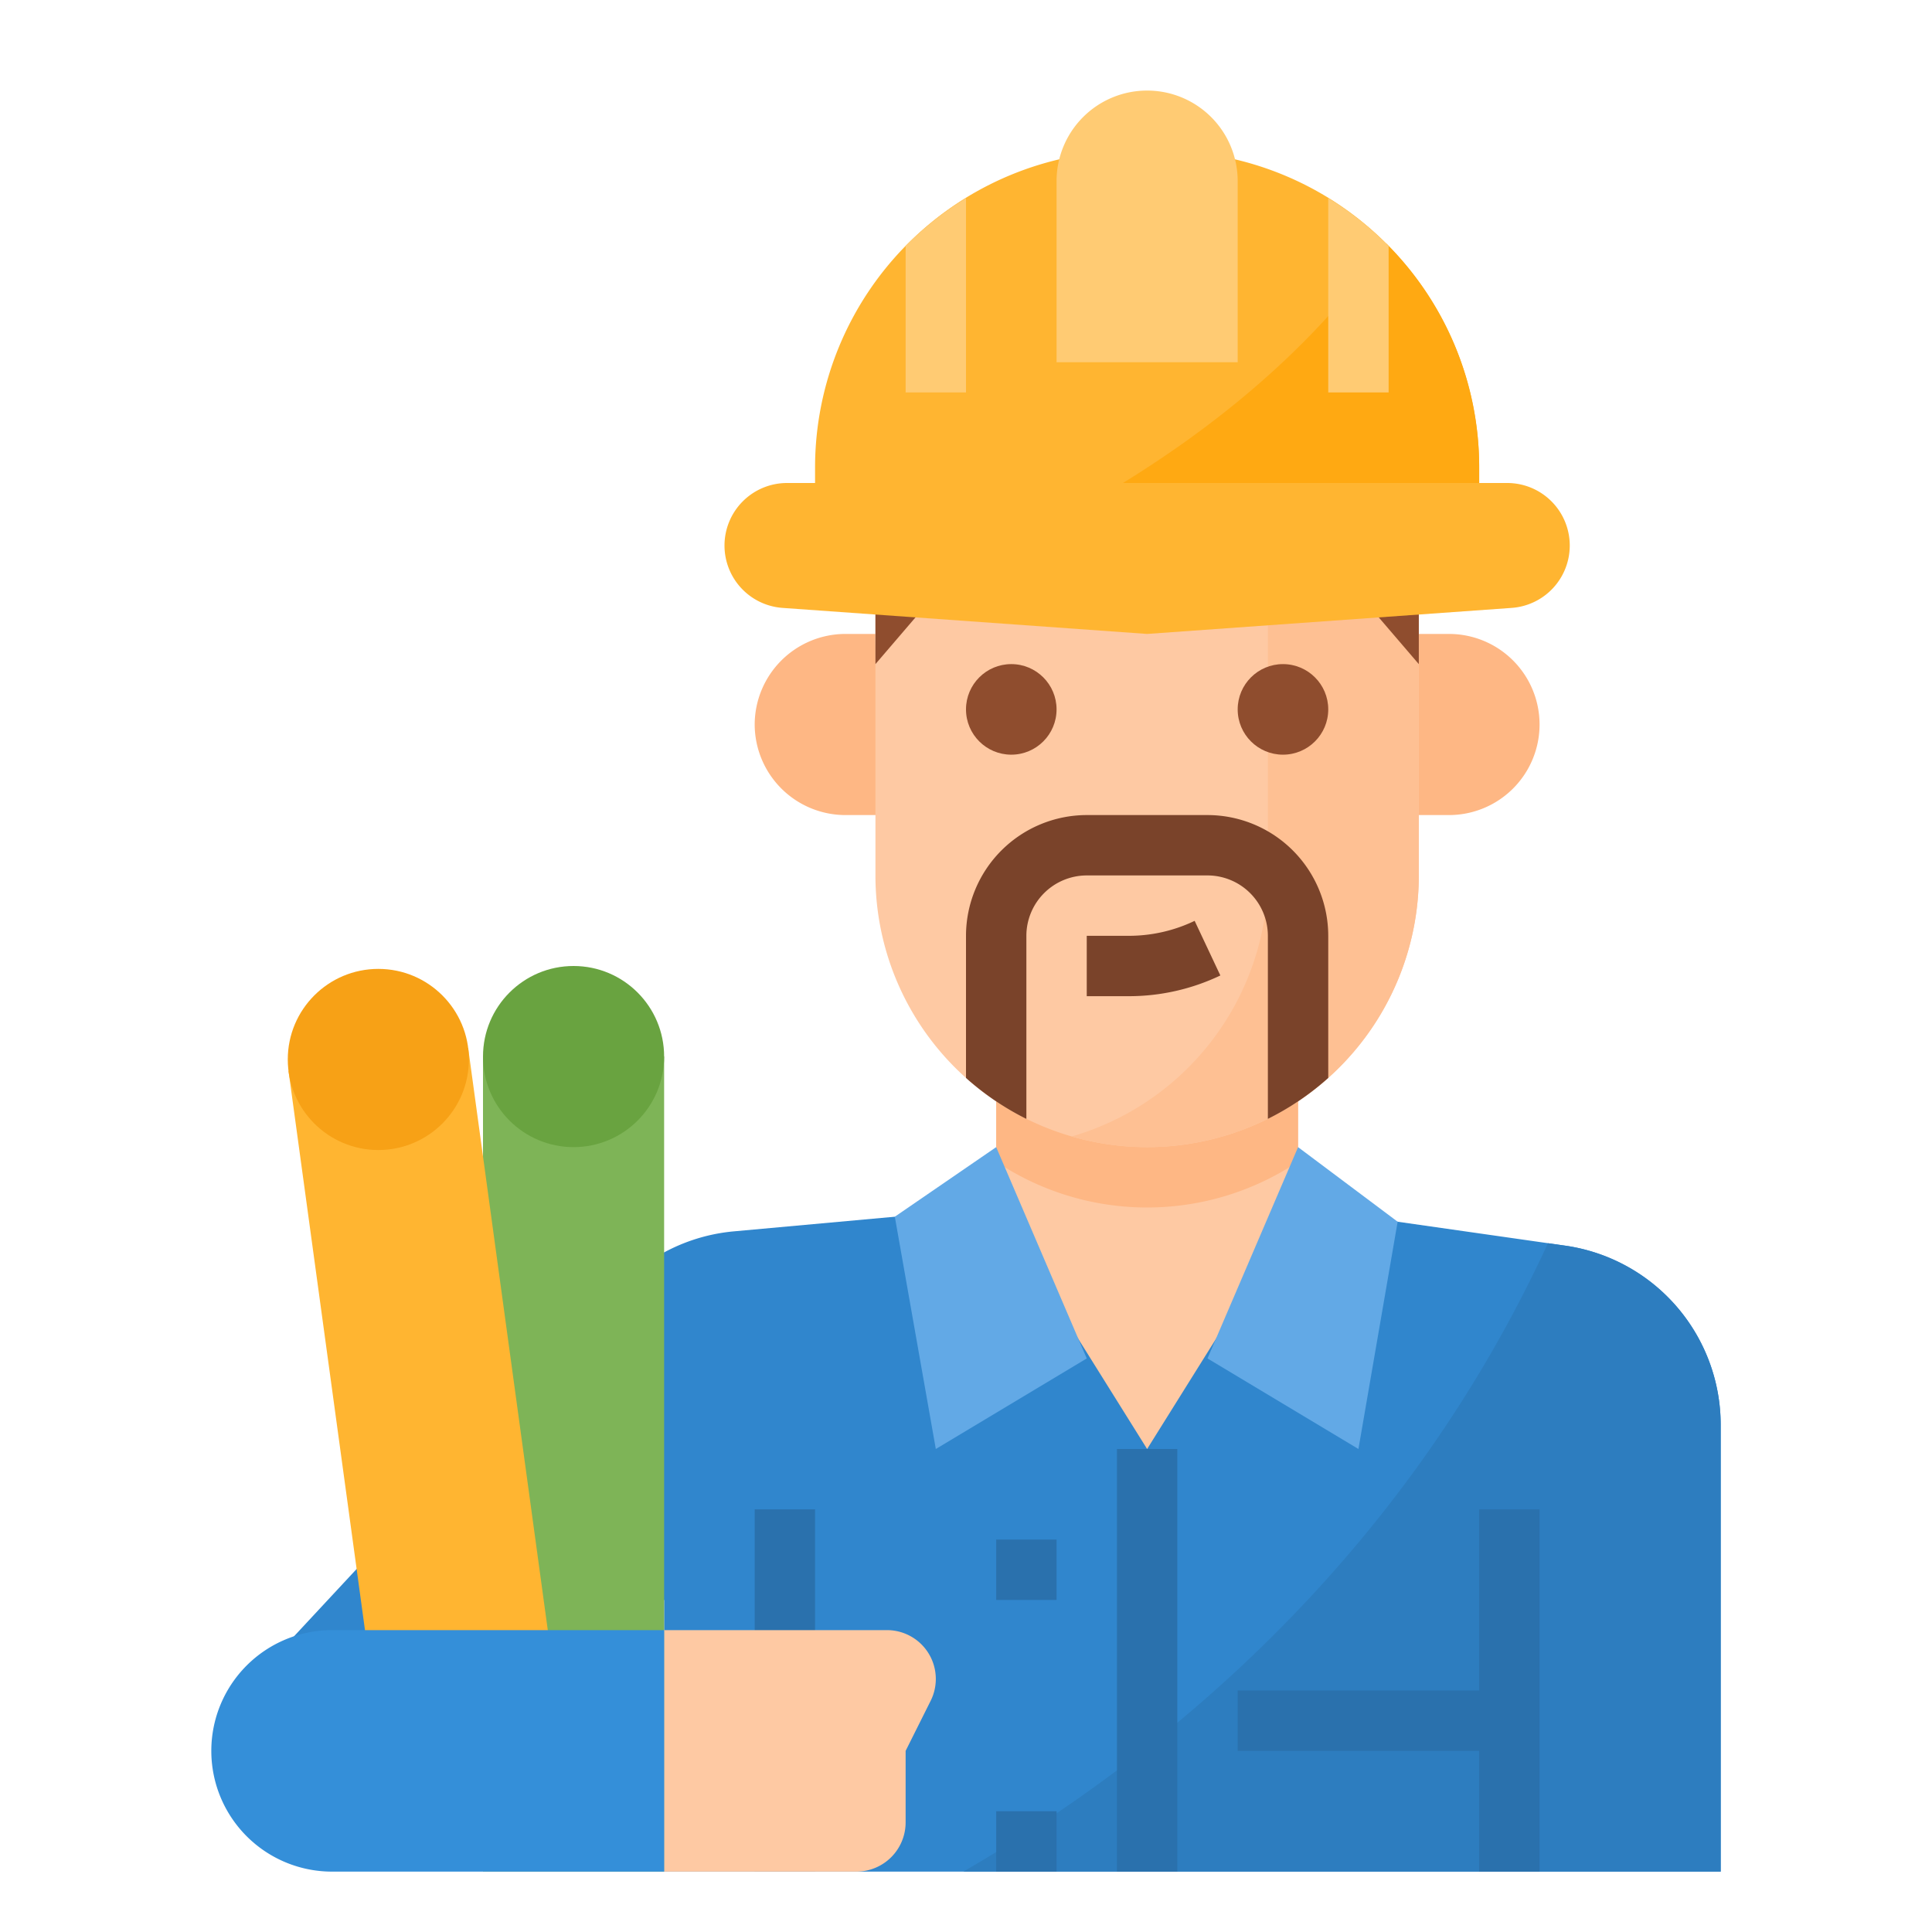 <svg xmlns="http://www.w3.org/2000/svg" viewBox="0 0 512 512"><title>architect-occupation-avatar-professional</title><g id="bg"><rect x="-2560" y="-816" width="4896" height="5520" style="fill:#fff"/></g><g id="Flat"><polygon points="368 323.43 368 408 240 408 240 322.18 264 320 264 256 344 256 344 320 368 323.43" style="fill:#fec9a3"/><path d="M344,307.859V256H264v51.859a71.963,71.963,0,0,0,80,0Z" style="fill:#feb784"/><path d="M456,377.63V496H176V424l-56,40L72,440l91.45-98.31a48,48,0,0,1,31.04-15.37L264,320l40,64,40-64,66.22,9.46,4.57.65A48,48,0,0,1,456,377.63Z" style="fill:#3086cd"/><path d="M456,377.63V496H255.27c50.26-29,115.42-80.66,154.95-166.54l4.57.65A48,48,0,0,1,456,377.63Z" style="fill:#2d7dbf"/><rect x="200" y="400" width="16" height="96" style="fill:#2a71ad"/><rect x="392" y="400" width="16" height="96" style="fill:#2a71ad"/><rect x="296" y="384" width="16" height="112" style="fill:#2a71ad"/><path d="M376,168h8a24,24,0,0,1,24,24v0a24,24,0,0,1-24,24h-8a0,0,0,0,1,0,0V168A0,0,0,0,1,376,168Z" style="fill:#feb784"/><path d="M232,168h-8a24.071,24.071,0,0,0-24,24h0a24.071,24.071,0,0,0,24,24h8.48" style="fill:#feb784"/><path d="M376,160v72a72,72,0,0,1-144,0V160a72,72,0,0,1,144,0Z" style="fill:#fec9a3"/><path d="M376,160v72a72.041,72.041,0,0,1-92,69.18A72.028,72.028,0,0,0,336,232V160a72.05,72.05,0,0,0-52-69.18A72.018,72.018,0,0,1,376,160Z" style="fill:#fec093"/><path d="M269.8,139.826a174.36,174.36,0,0,0,68.4,0l5.8-1.159L376,176V160a72,72,0,0,0-144,0v16l32-37.333Z" style="fill:#8f4d2e"/><circle cx="268" cy="187.996" r="12" style="fill:#8f4d2e"/><circle cx="340" cy="187.996" r="12" style="fill:#8f4d2e"/><polygon points="248 384 288 360 264 304 237.138 322.442 248 384" style="fill:#62a9e6"/><polygon points="360 384 320 360 344 304 370.392 323.769 360 384" style="fill:#62a9e6"/><rect x="328" y="448" width="72" height="16" style="fill:#2a71ad"/><rect x="264" y="408" width="16" height="16" style="fill:#2a71ad"/><rect x="264" y="480" width="16" height="16" style="fill:#2a71ad"/><path d="M316.594,244.035A40.342,40.342,0,0,1,299.289,248H288v16h11.289a56.238,56.238,0,0,0,24.117-5.488Z" style="fill:#7a432a"/><rect x="128" y="280" width="48" height="216" style="fill:#7eb457"/><circle cx="152" cy="280" r="24" style="fill:#69a340"/><polygon points="152 481.94 104.384 488 76.456 283.798 124.072 277.738 152 481.94" style="fill:#ffb531"/><circle cx="100.264" cy="280.768" r="24" style="fill:#f7a116"/><path d="M226.949,496H176V432h59.056A12.944,12.944,0,0,1,248,444.944h0a12.939,12.939,0,0,1-1.367,5.789L240,464v18.949A13.051,13.051,0,0,1,226.949,496Z" style="fill:#fec9a3"/><path d="M88,432h88a0,0,0,0,1,0,0v64a0,0,0,0,1,0,0H88a32,32,0,0,1-32-32v0A32,32,0,0,1,88,432Z" style="fill:#348fd9"/><path d="M392,123.9V152H216V123.9A83.909,83.909,0,0,1,299.9,40h8.2A83.921,83.921,0,0,1,392,123.9Z" style="fill:#ffb531"/><path d="M392,123.9V152H251c39.79-17.07,86.51-44.71,116.39-87.45A83.586,83.586,0,0,1,392,123.9Z" style="fill:#ffa912"/><path d="M400.61,161.1,304,168l-96.61-6.9A16.571,16.571,0,0,1,192,144.571h0A16.571,16.571,0,0,1,208.571,128H399.429A16.571,16.571,0,0,1,416,144.571h0A16.571,16.571,0,0,1,400.61,161.1Z" style="fill:#ffb531"/><path d="M328,96H280V48a24,24,0,0,1,24-24h0a24,24,0,0,1,24,24Z" style="fill:#ffcb73"/><path d="M256,104V52.5a84.269,84.269,0,0,0-16,12.706V104Z" style="fill:#ffcb73"/><path d="M368,104V65.208A84.269,84.269,0,0,0,352,52.5V104Z" style="fill:#ffcb73"/><path d="M352,248v37.66a71.713,71.713,0,0,1-16,10.85V248a16.021,16.021,0,0,0-16-16H288a16.021,16.021,0,0,0-16,16v48.52a72.324,72.324,0,0,1-16-10.86V248a32.036,32.036,0,0,1,32-32h32A32.036,32.036,0,0,1,352,248Z" style="fill:#7a432a"/></g></svg>